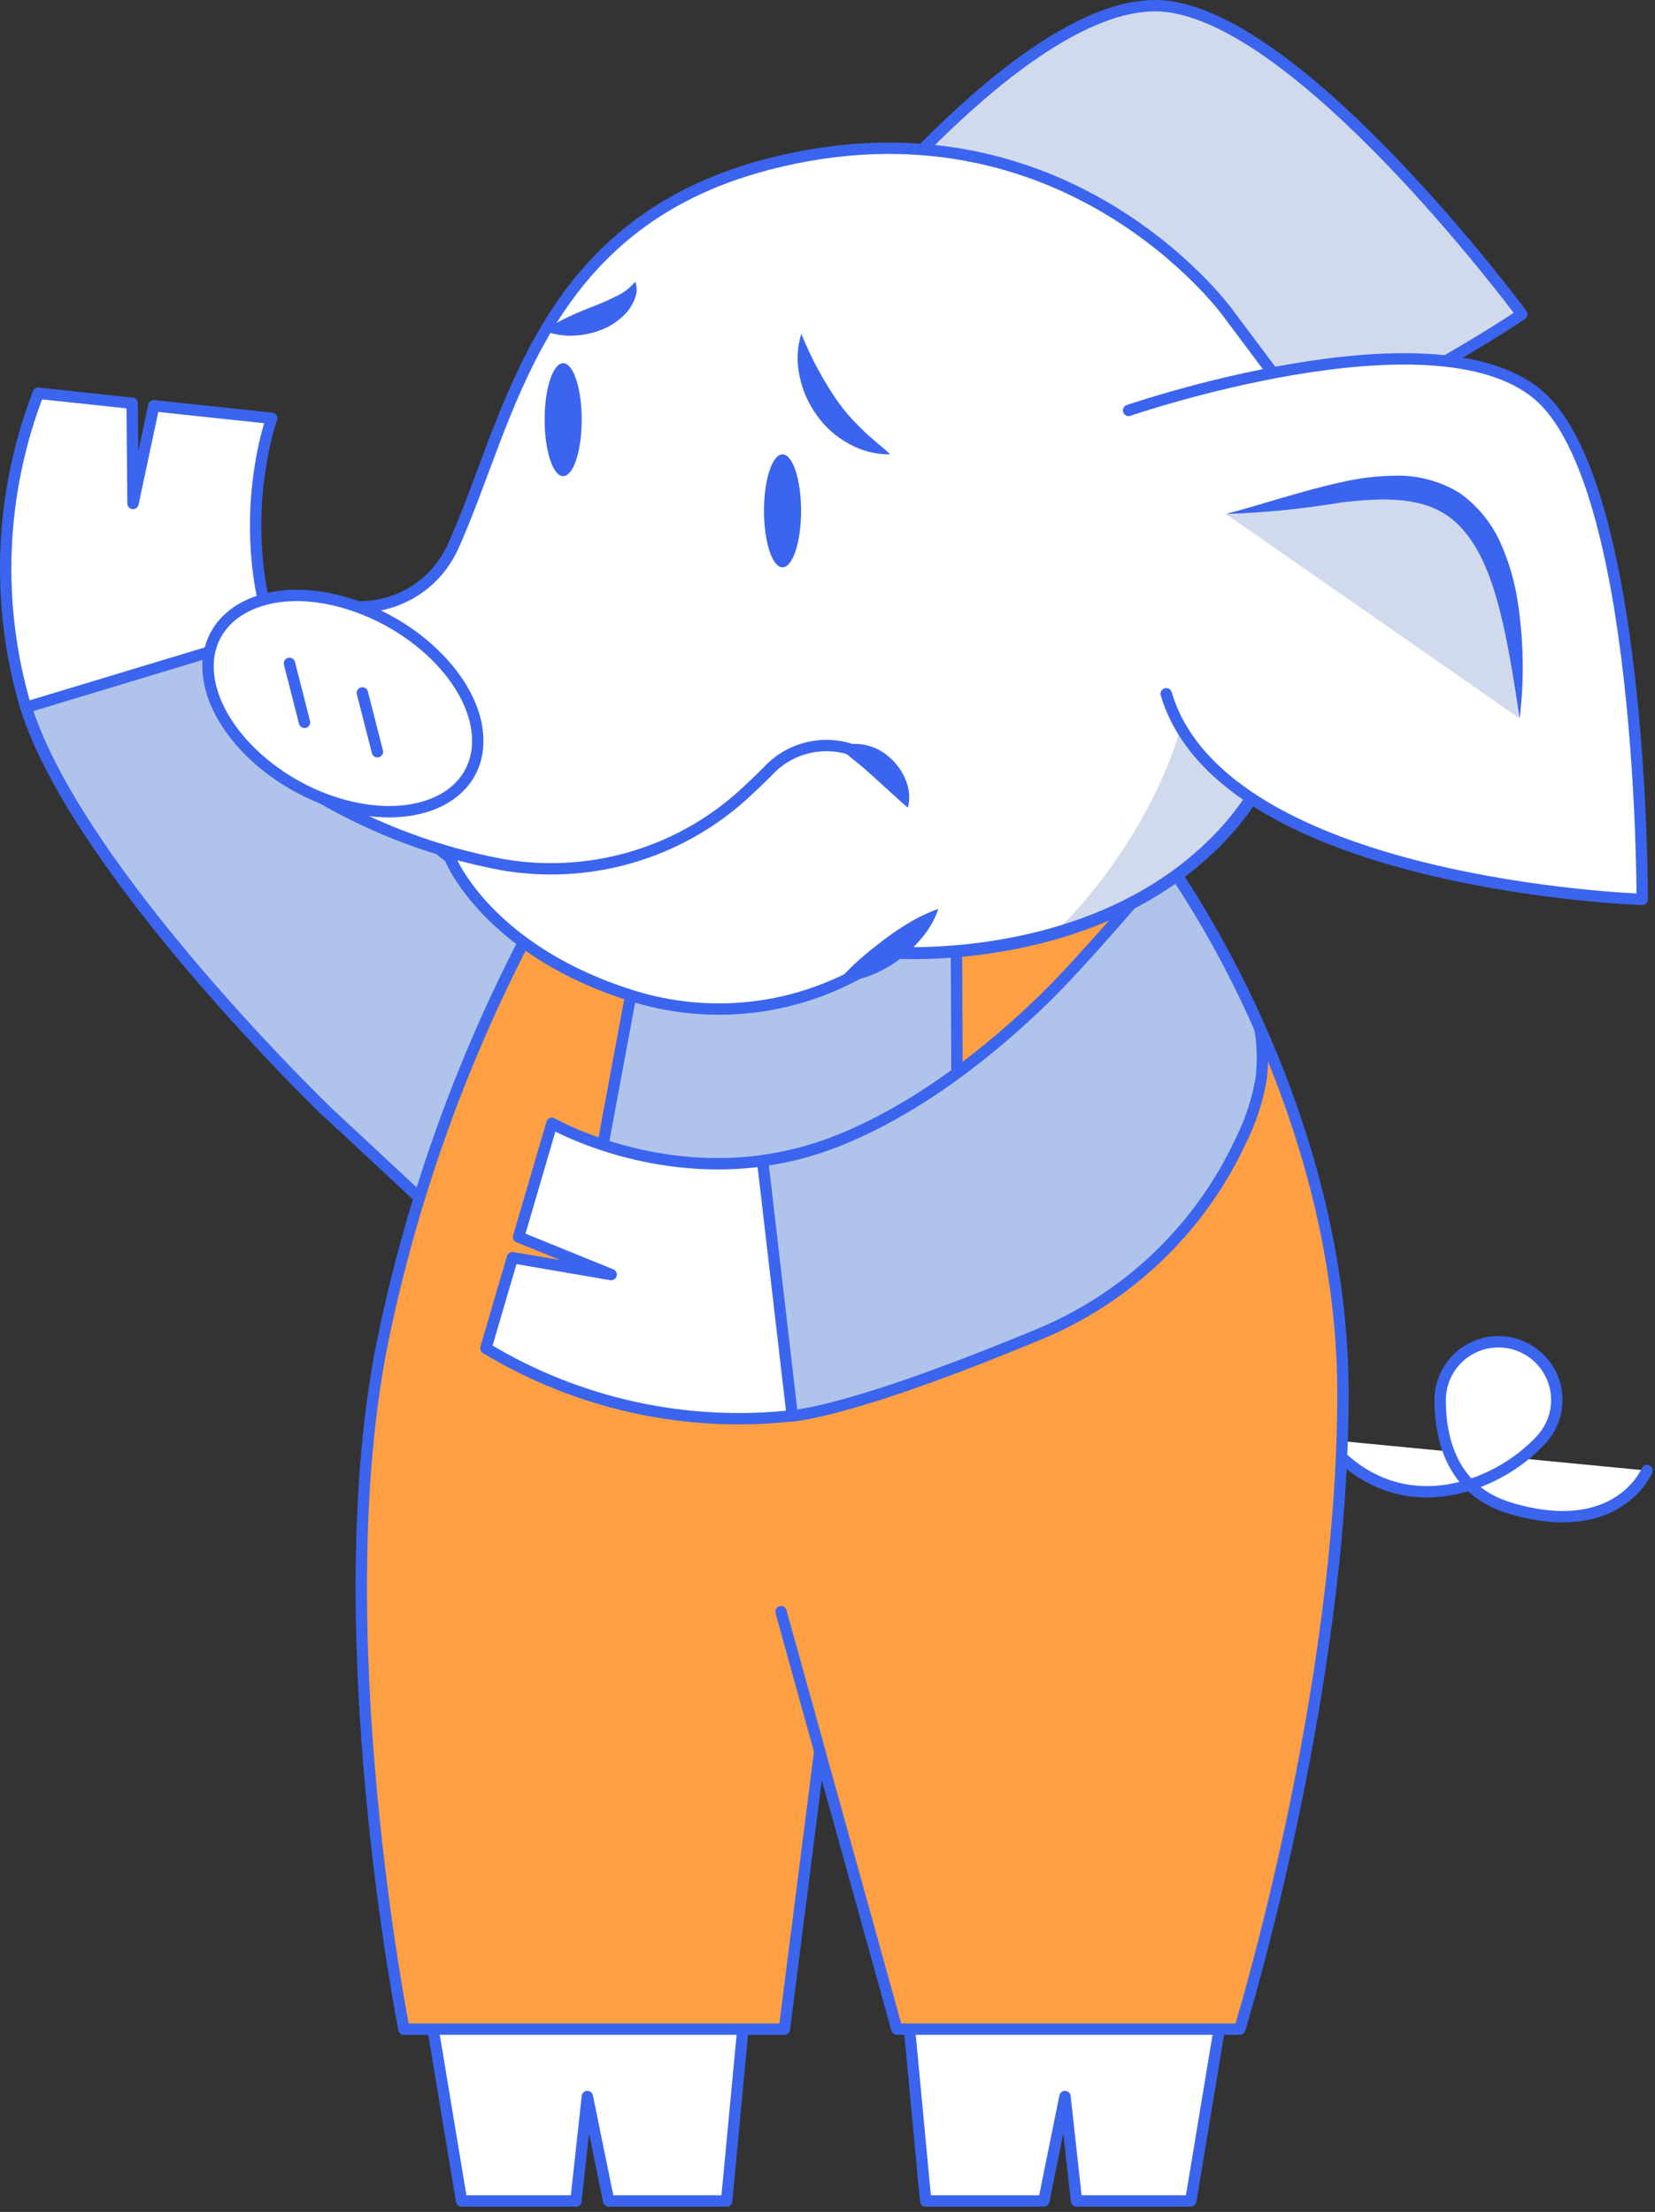 <svg width="291" height="389" viewBox="0 0 291 389" fill="none" xmlns="http://www.w3.org/2000/svg">
<rect x="0" y="0" width="291" height="389" fill="#333333" stroke="none"/>
<path d="M74.861 349.083L81.161 387.071H101.27L103.274 368.704L107.019 387.071H127.767L131.666 345.735L74.861 349.083Z" fill="white" stroke="#3B65EE" stroke-width="2" stroke-linecap="round" stroke-linejoin="round"/>
<path d="M215.671 349.083L209.372 387.071H189.284L187.258 368.704L183.536 387.071H162.766L158.867 345.735L215.671 349.083Z" fill="white" stroke="#3B65EE" stroke-width="2" stroke-linecap="round" stroke-linejoin="round"/>
<path d="M232.984 253.154C245.429 268.57 263.16 261.787 271.023 253.154C272.162 251.918 272.979 250.421 273.403 248.794C273.826 247.168 273.843 245.462 273.451 243.828C273.06 242.194 272.271 240.681 271.156 239.423C270.041 238.165 268.634 237.201 267.058 236.616V236.616C265.506 236.035 263.836 235.839 262.192 236.046C260.548 236.252 258.978 236.854 257.618 237.801C256.258 238.747 255.147 240.009 254.382 241.479C253.617 242.949 253.221 244.582 253.226 246.239C253.226 253.859 255.825 262.337 265.494 265.222C284.525 270.926 289.591 258.616 289.591 258.616" fill="white"/>
<path d="M232.984 253.154C245.429 268.57 263.16 261.787 271.023 253.154C272.162 251.918 272.979 250.421 273.403 248.794C273.826 247.168 273.843 245.462 273.451 243.828C273.06 242.194 272.271 240.681 271.156 239.423C270.041 238.165 268.634 237.201 267.058 236.616V236.616C265.506 236.035 263.836 235.839 262.192 236.046C260.548 236.252 258.978 236.854 257.618 237.801C256.258 238.747 255.147 240.009 254.382 241.479C253.617 242.949 253.221 244.582 253.226 246.239C253.226 253.859 255.825 262.337 265.494 265.222C284.525 270.926 289.591 258.616 289.591 258.616" stroke="#3B65EE" stroke-width="2" stroke-linecap="round" stroke-linejoin="round"/>
<path d="M53.562 123.553C38.496 99.329 47.769 73.563 47.769 73.563L27.043 71.36L23.387 88.538L23.232 70.92L6.735 69.158C-0.066 86.823 -0.841 106.24 4.532 124.39C13.783 153.525 57.593 195.654 57.593 195.654L98.054 163.545C98.054 163.545 68.627 147.866 53.562 123.553Z" fill="white" stroke="#3B65EE" stroke-width="2" stroke-linecap="round" stroke-linejoin="round"/>
<path d="M57.659 195.654L92.746 228.335L98.121 163.546C98.121 163.546 68.628 147.866 53.563 123.554C51.185 119.715 49.277 115.604 47.88 111.31L4.6 124.391C13.85 153.526 57.659 195.654 57.659 195.654Z" fill="#B0C3EA" stroke="#3B65EE" stroke-width="2" stroke-linecap="round" stroke-linejoin="round"/>
<path d="M101.579 148.747C85.245 175.561 73.652 204.987 67.307 235.735C56.999 286.386 71.03 356.856 71.03 356.856H137.922L144.133 308.011L157.701 356.856H217.985C217.985 356.856 236.134 297.837 236.134 245.138C236.134 192.439 204.219 149.98 204.219 149.98L101.579 148.747Z" fill="#FF9F43" stroke="#3B65EE" stroke-width="2" stroke-linecap="round" stroke-linejoin="round"/>
<path d="M112.392 167.003L103.273 216.069H168.381L168.161 164.272L112.392 167.003Z" fill="#B0C3EA" stroke="#3B65EE" stroke-width="2" stroke-linecap="round" stroke-linejoin="round"/>
<path d="M147.282 200.675C120.697 211.202 97.041 197.548 97.041 197.548L91.183 217.544L107.459 224.151L90.103 221.178L85.434 237.1C101.629 246.895 120.607 251.068 139.419 248.97C169.726 245.028 213.755 205.476 213.755 205.476L187.721 186.03C187.721 186.03 173.933 190.148 147.282 200.675Z" fill="white" stroke="#3B65EE" stroke-width="2" stroke-linecap="round" stroke-linejoin="round"/>
<path d="M221.728 189.862C222.055 187.303 222.055 184.713 221.728 182.154C221.67 181.64 221.567 181.131 221.42 180.635C216.946 170.454 211.541 160.709 205.275 151.521C202.236 155.089 189.857 169.624 183.646 175.614C175.056 183.982 162.038 194.795 147.171 200.675C142.967 202.35 138.573 203.504 134.088 204.11L139.308 249.014C149.682 247.67 167.942 240.755 182.258 234.831C198.024 228.428 210.796 216.318 218.028 200.917C219.8 197.435 221.047 193.709 221.728 189.862V189.862Z" fill="#B0C3EA" stroke="#3B65EE" stroke-width="2" stroke-linecap="round" stroke-linejoin="round"/>
<path d="M79.223 151.104C79.223 151.104 85.831 167.444 111.799 175.328C119.359 177.585 127.34 178.057 135.113 176.708C142.887 175.359 150.241 172.226 156.599 167.554C156.599 167.554 193.734 170.615 215.782 146.038C237.83 121.462 229.46 77.197 229.46 77.197L174.99 73.916L79.223 151.104Z" fill="white" stroke="#3B65EE" stroke-width="2" stroke-linecap="round" stroke-linejoin="round"/>
<path d="M209.307 116.528C209.307 133.551 195.959 154.23 185.299 164.118C196.938 161.044 207.469 154.737 215.672 145.927C219.821 141.212 223.089 135.789 225.319 129.917C220.562 119.06 209.307 97.368 209.307 116.528Z" fill="#D1DAED"/>
<path d="M156.488 167.444C156.488 167.444 193.624 170.505 215.671 145.928C237.719 121.352 229.349 77.087 229.349 77.087" stroke="#3B65EE" stroke-width="2" stroke-linecap="round" stroke-linejoin="round"/>
<path d="M164.991 159.846C164.991 159.846 156.38 168.853 147.371 172.486Z" fill="#D1DAED"/>
<path d="M164.991 159.846C164.36 161.679 163.397 163.382 162.15 164.867C160.964 166.335 159.595 167.645 158.075 168.765C156.558 169.894 154.899 170.82 153.141 171.517C151.318 172.251 149.356 172.582 147.393 172.486C148.624 171.085 149.949 169.768 151.357 168.545C152.679 167.355 154.044 166.342 155.454 165.241C156.867 164.17 158.337 163.178 159.859 162.268C161.484 161.29 163.203 160.478 164.991 159.846Z" fill="#3B65EE"/>
<path d="M203.094 1C178.866 1 143.955 47.114 143.955 47.114L176.994 79.796C203.997 98.58 267.585 55.263 267.585 55.263C267.585 55.263 227.388 0.956 203.094 1Z" fill="#D1DAED" stroke="#3B65EE" stroke-width="2" stroke-linecap="round" stroke-linejoin="round"/>
<path d="M154.11 134.234C151.356 132.001 147.856 130.898 144.319 131.148C140.782 131.397 137.472 132.98 135.058 135.577C133.67 136.987 132.129 138.44 130.455 139.982C124.79 145.045 118.054 148.76 110.749 150.85C103.444 152.94 95.761 153.351 88.275 152.05C77.059 149.95 66.282 145.959 56.404 140.246L55.369 104.9C57.523 105.953 59.866 106.564 62.259 106.697C64.653 106.83 67.05 106.484 69.307 105.677C71.565 104.871 73.638 103.621 75.406 102.001C77.173 100.381 78.598 98.424 79.597 96.246C89.795 73.871 94.332 39.494 134.992 28.901C186.973 15.358 215.738 54.822 215.738 54.822L238.821 85.653" fill="white"/>
<path d="M154.11 134.234C151.356 132.001 147.856 130.898 144.319 131.148C140.782 131.397 137.472 132.98 135.058 135.577C133.67 136.987 132.129 138.44 130.455 139.982C124.79 145.045 118.054 148.76 110.749 150.85C103.444 152.94 95.761 153.351 88.275 152.05C77.059 149.95 66.282 145.959 56.404 140.246L55.369 104.9C57.523 105.953 59.866 106.564 62.259 106.697C64.653 106.83 67.05 106.484 69.307 105.677C71.565 104.871 73.638 103.621 75.406 102.001C77.173 100.381 78.598 98.424 79.597 96.246C89.795 73.871 94.332 39.494 134.992 28.901C186.973 15.358 215.738 54.822 215.738 54.822L238.821 85.653" stroke="#3B65EE" stroke-width="2" stroke-linecap="round" stroke-linejoin="round"/>
<path d="M84.004 130.601C83.784 140.268 73.211 145.113 60.37 141.612C47.529 138.11 36.868 127.385 36.582 117.563C36.295 107.741 46.846 102.148 60.216 105.869C73.585 109.591 84.224 120.691 84.004 130.601Z" fill="white" stroke="#3B65EE" stroke-width="2" stroke-linecap="round" stroke-linejoin="round"/>
<path d="M50.897 116.66L53.54 127.032" stroke="#3B65EE" stroke-width="2" stroke-linecap="round" stroke-linejoin="round"/>
<path d="M63.717 121.857L66.36 132.208" stroke="#3B65EE" stroke-width="2" stroke-linecap="round" stroke-linejoin="round"/>
<path d="M147.502 131.261C149.057 130.757 150.72 130.683 152.314 131.047C153.908 131.412 155.373 132.201 156.554 133.331C157.765 134.409 158.701 135.761 159.285 137.273C159.909 138.788 160.033 140.462 159.638 142.052C158.338 140.973 157.435 140.048 156.378 139.145L153.603 136.612C152.7 135.798 151.797 134.983 150.784 134.168C149.771 133.353 148.581 132.472 147.502 131.261Z" fill="#3B65EE"/>
<path d="M137.592 99.769C139.392 99.769 140.852 95.323 140.852 89.837C140.852 84.352 139.392 79.905 137.592 79.905C135.791 79.905 134.332 84.352 134.332 89.837C134.332 95.323 135.791 99.769 137.592 99.769Z" fill="#3B65EE"/>
<path d="M99.023 83.737C100.824 83.737 102.283 79.29 102.283 73.805C102.283 68.32 100.824 63.873 99.023 63.873C97.223 63.873 95.764 68.32 95.764 73.805C95.764 79.29 97.223 83.737 99.023 83.737Z" fill="#3B65EE"/>
<path d="M140.895 58.698C141.065 63.396 142.649 67.933 145.439 71.716C148.229 75.499 152.095 78.354 156.533 79.906" fill="white"/>
<path d="M140.894 58.698C142.556 62.837 144.669 66.781 147.193 70.458C148.422 72.196 149.816 73.811 151.356 75.281C152.876 76.867 154.682 78.188 156.532 79.906C154.013 79.939 151.529 79.308 149.33 78.078C147.06 76.865 145.107 75.138 143.625 73.035C142.124 70.977 141.087 68.617 140.586 66.12C140.048 63.661 140.154 61.104 140.894 58.698V58.698Z" fill="#3B65EE"/>
<path d="M198.447 72.176C198.447 72.176 251.661 53.854 270.317 69.313C288.973 84.773 288.752 158.172 288.752 158.172C288.752 158.172 215.077 155.728 205.055 122.012" fill="white"/>
<path d="M198.447 72.176C198.447 72.176 251.661 53.854 270.317 69.313C288.973 84.773 288.752 158.172 288.752 158.172C288.752 158.172 215.077 155.728 205.055 122.012" stroke="#3B65EE" stroke-width="2" stroke-linecap="round" stroke-linejoin="round"/>
<path d="M215.561 90.388C240.406 87.393 266.066 70.568 267.167 126.329Z" fill="#D1DAED"/>
<path d="M215.561 90.388C222.168 88.648 228.556 86.424 235.384 84.905C238.838 84.069 242.38 83.648 245.934 83.649C249.75 83.661 253.488 84.737 256.727 86.754C259.811 88.975 262.257 91.967 263.819 95.431C265.277 98.695 266.292 102.139 266.837 105.672C267.907 112.508 268.033 119.458 267.211 126.328C266.154 119.546 265.163 112.807 263.489 106.508C261.815 100.21 259.216 93.824 254.282 90.542C249.348 87.261 242.542 87.591 235.979 88.34C229.227 89.483 222.405 90.167 215.561 90.388Z" fill="#3B65EE"/>
<path d="M111.687 49.537C111.687 49.537 111.687 56.144 95.74 58.192Z" fill="white"/>
<path d="M111.688 49.537C112.029 50.446 112.029 51.447 111.688 52.356C111.368 53.262 110.89 54.104 110.278 54.844C109.068 56.204 107.56 57.267 105.873 57.949C104.267 58.598 102.56 58.963 100.829 59.029C99.079 59.105 97.332 58.82 95.697 58.192C97.073 57.196 98.549 56.347 100.102 55.659C101.534 54.998 102.9 54.404 104.265 53.897C105.631 53.391 106.886 52.818 108.12 52.202C109.505 51.612 110.729 50.698 111.688 49.537V49.537Z" fill="#3B65EE"/>
<path d="M137.326 283.435L144.132 307.967" stroke="#3B65EE" stroke-width="2" stroke-linecap="round" stroke-linejoin="round"/>
</svg>
